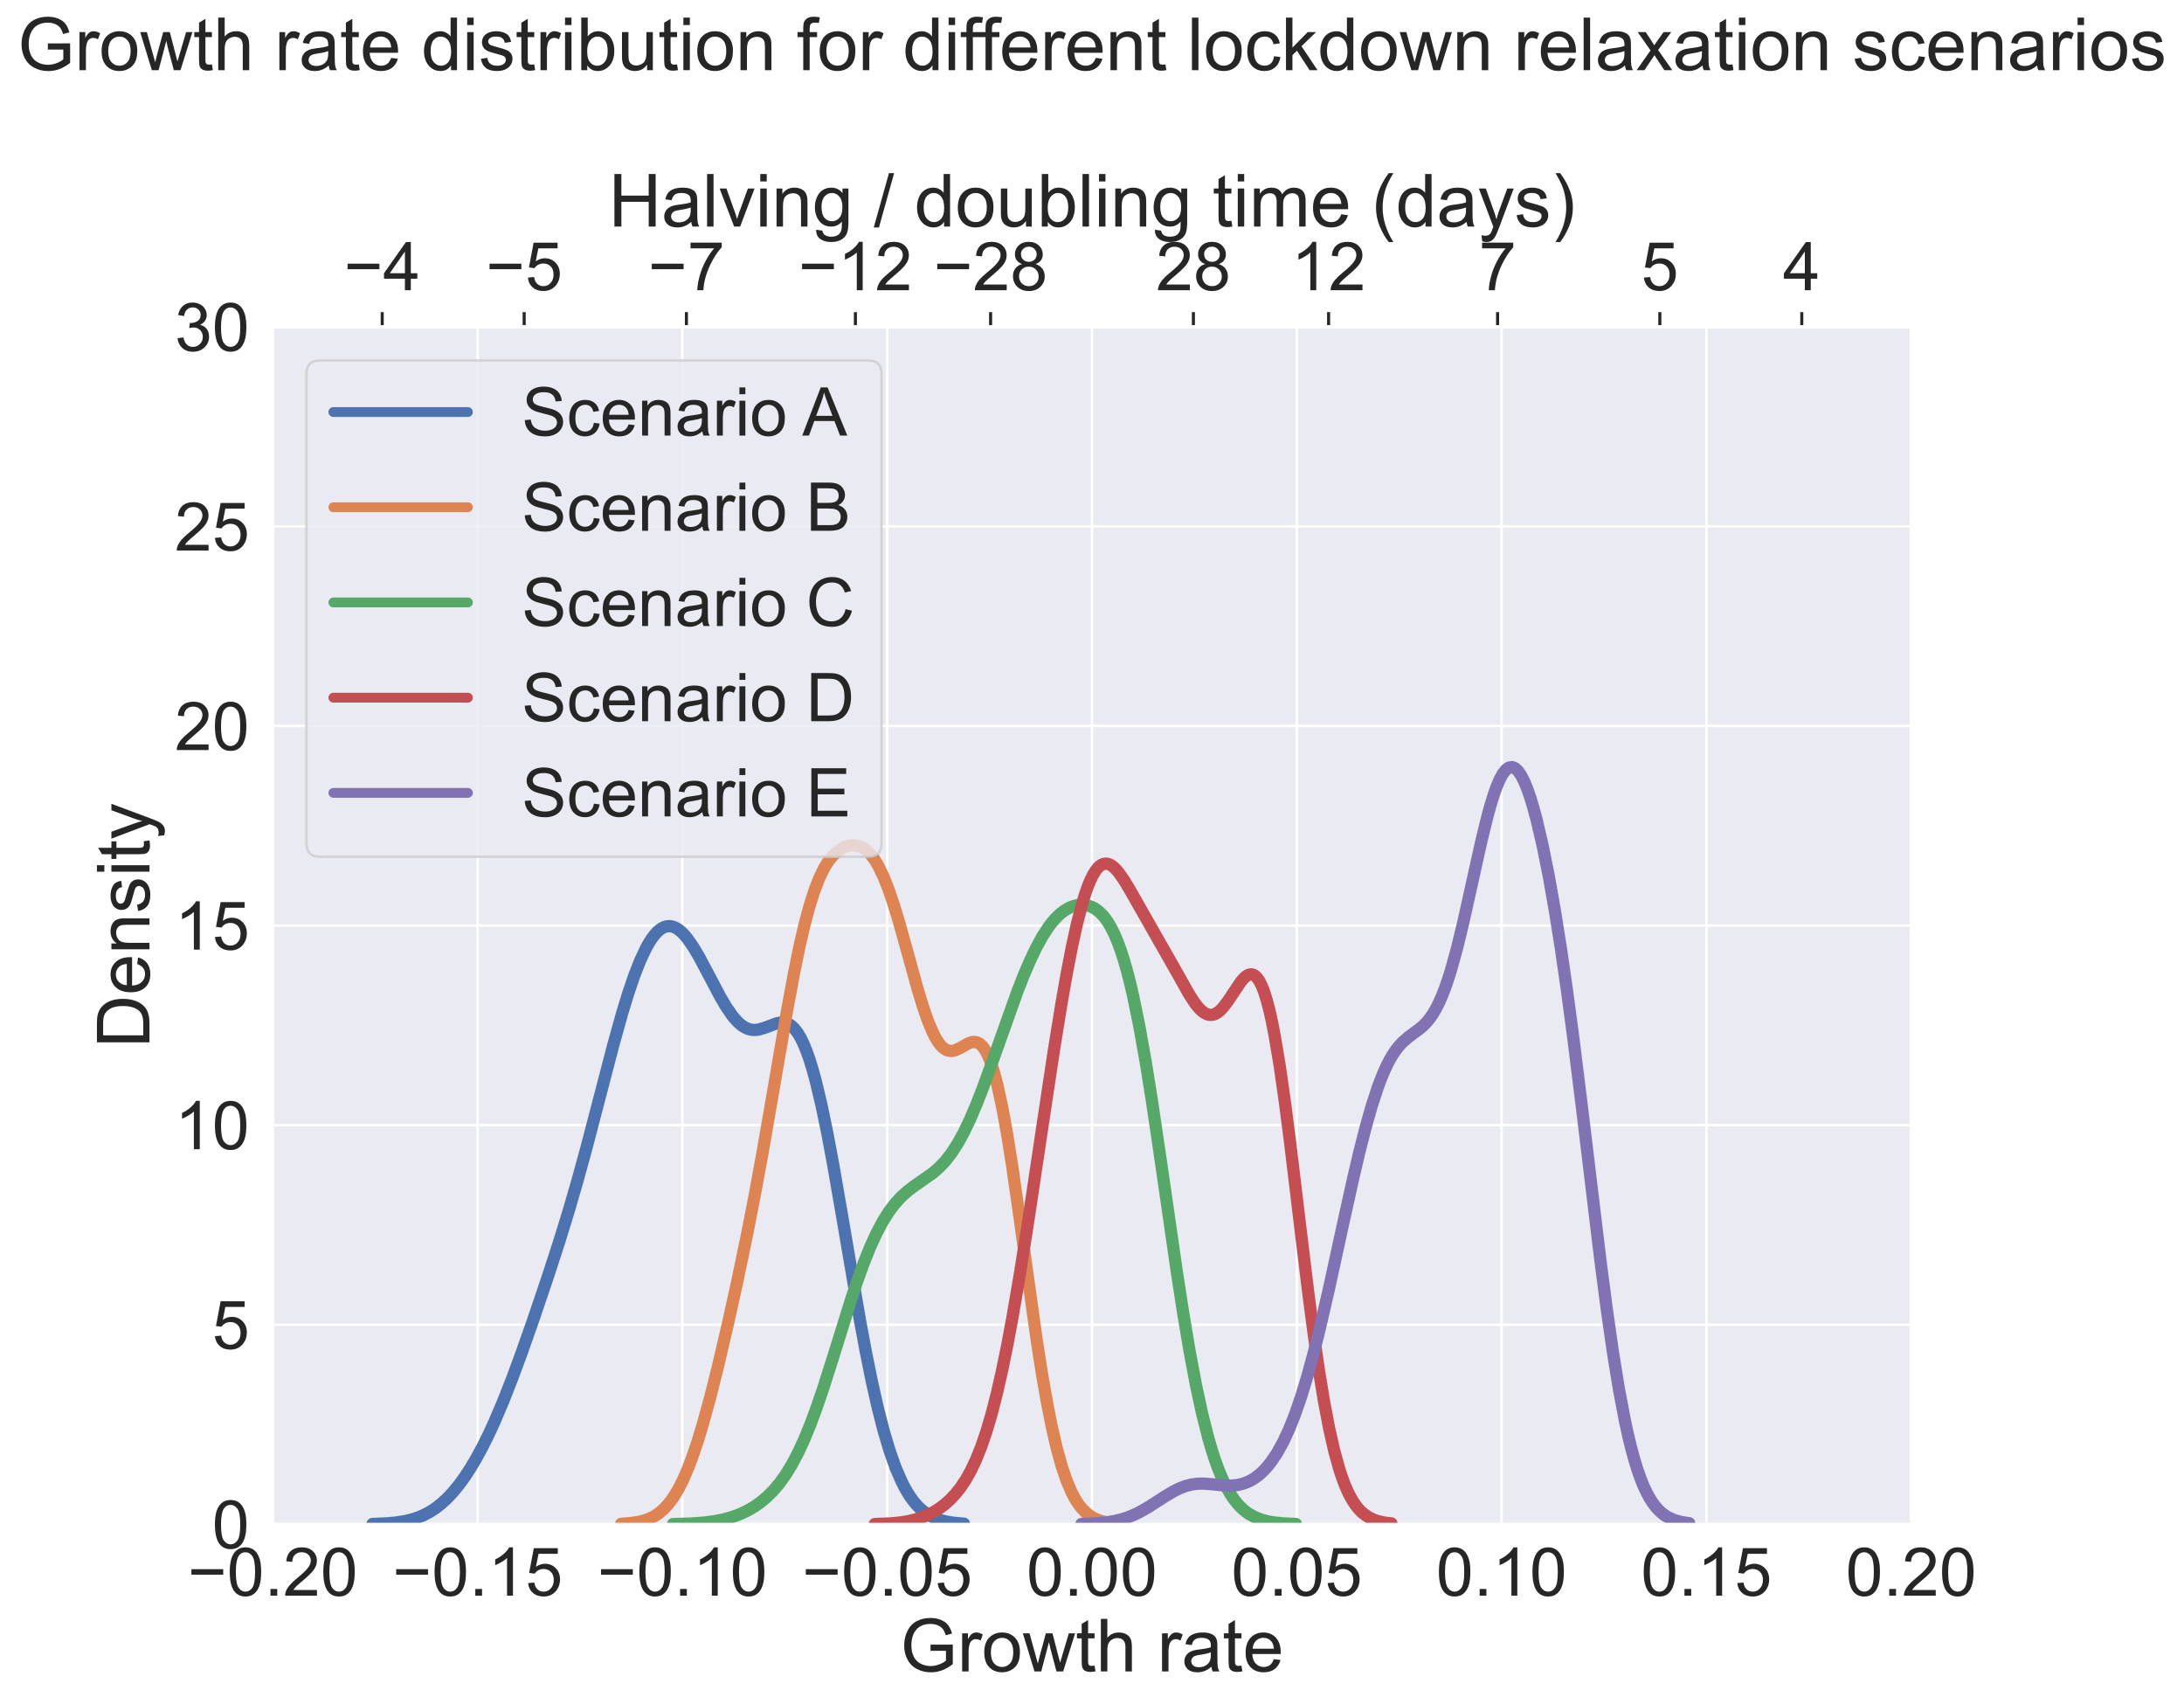<?xml version="1.0" encoding="utf-8" standalone="no"?>
<!DOCTYPE svg PUBLIC "-//W3C//DTD SVG 1.1//EN"
  "http://www.w3.org/Graphics/SVG/1.1/DTD/svg11.dtd">
<!-- Created with matplotlib (https://matplotlib.org/) -->
<svg height="696.063pt" version="1.1" viewBox="0 0 892.575 696.063" width="892.575pt" xmlns="http://www.w3.org/2000/svg" xmlns:xlink="http://www.w3.org/1999/xlink">
 <defs>
  <style type="text/css">*{stroke-linecap:butt;stroke-linejoin:round;}</style>
 </defs>
 <g id="figure_1">
  <g id="patch_1">
   <path d="M 0 696.063 
L 892.575 696.063 
L 892.575 0 
L 0 0 
z
" style="fill:#ffffff;"/>
  </g>
  <g id="axes_1">
   <g id="patch_2">
    <path d="M 111.487 622.777 
L 781.087 622.777 
L 781.087 133.537 
L 111.487 133.537 
z
" style="fill:#eaeaf2;"/>
   </g>
   <g id="axes_2">
    <g id="patch_3">
     <path d="M 111.487 133.537 
L 781.087 133.537 
L 781.087 133.537 
L 111.487 133.537 
z
" style="fill:#eaeaf2;"/>
    </g>
    <g id="matplotlib.axis_1">
     <g id="xtick_1">
      <g id="line2d_1">
       <path clip-path="url(#p0b8f364849)" d="M 404.847 133.537 
L 404.847 133.537 
" style="fill:none;stroke:#ffffff;stroke-linecap:round;"/>
      </g>
      <g id="line2d_2">
       <defs>
        <path d="M 0 0 
L 0 -6 
" id="m298171d435" style="stroke:#262626;stroke-width:1.25;"/>
       </defs>
       <g>
        <use style="fill:#262626;stroke:#262626;stroke-width:1.25;" x="404.847" xlink:href="#m298171d435" y="133.537"/>
       </g>
      </g>
      <g id="text_1">
       <!-- −28 -->
       <g style="fill:#262626;" transform="translate(381.524 118.571)scale(0.275 -0.275)">
        <defs>
         <path d="M 52.828 31.203 
L 5.562 31.203 
L 5.562 39.406 
L 52.828 39.406 
z
" id="ArialMT-8722"/>
         <path d="M 50.344 8.453 
L 50.344 0 
L 3.031 0 
Q 2.938 3.172 4.047 6.109 
Q 5.859 10.938 9.828 15.625 
Q 13.812 20.312 21.344 26.469 
Q 33.016 36.031 37.109 41.625 
Q 41.219 47.219 41.219 52.203 
Q 41.219 57.422 37.469 61 
Q 33.734 64.594 27.734 64.594 
Q 21.391 64.594 17.578 60.781 
Q 13.766 56.984 13.719 50.25 
L 4.688 51.172 
Q 5.609 61.281 11.656 66.578 
Q 17.719 71.875 27.938 71.875 
Q 38.234 71.875 44.234 66.156 
Q 50.25 60.453 50.25 52 
Q 50.25 47.703 48.484 43.547 
Q 46.734 39.406 42.656 34.812 
Q 38.578 30.219 29.109 22.219 
Q 21.188 15.578 18.938 13.203 
Q 16.703 10.844 15.234 8.453 
z
" id="ArialMT-50"/>
         <path d="M 17.672 38.812 
Q 12.203 40.828 9.562 44.531 
Q 6.938 48.25 6.938 53.422 
Q 6.938 61.234 12.547 66.547 
Q 18.172 71.875 27.484 71.875 
Q 36.859 71.875 42.578 66.422 
Q 48.297 60.984 48.297 53.172 
Q 48.297 48.188 45.672 44.5 
Q 43.062 40.828 37.75 38.812 
Q 44.344 36.672 47.781 31.875 
Q 51.219 27.094 51.219 20.453 
Q 51.219 11.281 44.719 5.031 
Q 38.234 -1.219 27.641 -1.219 
Q 17.047 -1.219 10.547 5.047 
Q 4.047 11.328 4.047 20.703 
Q 4.047 27.688 7.594 32.391 
Q 11.141 37.109 17.672 38.812 
z
M 15.922 53.719 
Q 15.922 48.641 19.188 45.406 
Q 22.469 42.188 27.688 42.188 
Q 32.766 42.188 36.016 45.375 
Q 39.266 48.578 39.266 53.219 
Q 39.266 58.062 35.906 61.359 
Q 32.562 64.656 27.594 64.656 
Q 22.562 64.656 19.234 61.422 
Q 15.922 58.203 15.922 53.719 
z
M 13.094 20.656 
Q 13.094 16.891 14.875 13.375 
Q 16.656 9.859 20.172 7.922 
Q 23.688 6 27.734 6 
Q 34.031 6 38.125 10.047 
Q 42.234 14.109 42.234 20.359 
Q 42.234 26.703 38.016 30.859 
Q 33.797 35.016 27.438 35.016 
Q 21.234 35.016 17.156 30.906 
Q 13.094 26.812 13.094 20.656 
z
" id="ArialMT-56"/>
        </defs>
        <use xlink:href="#ArialMT-8722"/>
        <use x="58.398" xlink:href="#ArialMT-50"/>
        <use x="114.014" xlink:href="#ArialMT-56"/>
       </g>
      </g>
     </g>
     <g id="xtick_2">
      <g id="line2d_3">
       <path clip-path="url(#p0b8f364849)" d="M 349.593 133.537 
L 349.593 133.537 
" style="fill:none;stroke:#ffffff;stroke-linecap:round;"/>
      </g>
      <g id="line2d_4">
       <g>
        <use style="fill:#262626;stroke:#262626;stroke-width:1.25;" x="349.593" xlink:href="#m298171d435" y="133.537"/>
       </g>
      </g>
      <g id="text_2">
       <!-- −12 -->
       <g style="fill:#262626;" transform="translate(326.27 118.571)scale(0.275 -0.275)">
        <defs>
         <path d="M 37.25 0 
L 28.469 0 
L 28.469 56 
Q 25.297 52.984 20.141 49.953 
Q 14.984 46.922 10.891 45.406 
L 10.891 53.906 
Q 18.266 57.375 23.781 62.297 
Q 29.297 67.234 31.594 71.875 
L 37.25 71.875 
z
" id="ArialMT-49"/>
        </defs>
        <use xlink:href="#ArialMT-8722"/>
        <use x="58.398" xlink:href="#ArialMT-49"/>
        <use x="114.014" xlink:href="#ArialMT-50"/>
       </g>
      </g>
     </g>
     <g id="xtick_3">
      <g id="line2d_5">
       <path clip-path="url(#p0b8f364849)" d="M 280.526 133.537 
L 280.526 133.537 
" style="fill:none;stroke:#ffffff;stroke-linecap:round;"/>
      </g>
      <g id="line2d_6">
       <g>
        <use style="fill:#262626;stroke:#262626;stroke-width:1.25;" x="280.526" xlink:href="#m298171d435" y="133.537"/>
       </g>
      </g>
      <g id="text_3">
       <!-- −7 -->
       <g style="fill:#262626;" transform="translate(264.849 118.571)scale(0.275 -0.275)">
        <defs>
         <path d="M 4.734 62.203 
L 4.734 70.656 
L 51.078 70.656 
L 51.078 63.812 
Q 44.234 56.547 37.516 44.484 
Q 30.812 32.422 27.156 19.672 
Q 24.516 10.688 23.781 0 
L 14.75 0 
Q 14.891 8.453 18.062 20.406 
Q 21.234 32.375 27.172 43.484 
Q 33.109 54.594 39.797 62.203 
z
" id="ArialMT-55"/>
        </defs>
        <use xlink:href="#ArialMT-8722"/>
        <use x="58.398" xlink:href="#ArialMT-55"/>
       </g>
      </g>
     </g>
     <g id="xtick_4">
      <g id="line2d_7">
       <path clip-path="url(#p0b8f364849)" d="M 214.222 133.537 
L 214.222 133.537 
" style="fill:none;stroke:#ffffff;stroke-linecap:round;"/>
      </g>
      <g id="line2d_8">
       <g>
        <use style="fill:#262626;stroke:#262626;stroke-width:1.25;" x="214.222" xlink:href="#m298171d435" y="133.537"/>
       </g>
      </g>
      <g id="text_4">
       <!-- −5 -->
       <g style="fill:#262626;" transform="translate(198.545 118.571)scale(0.275 -0.275)">
        <defs>
         <path d="M 4.156 18.75 
L 13.375 19.531 
Q 14.406 12.797 18.141 9.391 
Q 21.875 6 27.156 6 
Q 33.5 6 37.891 10.781 
Q 42.281 15.578 42.281 23.484 
Q 42.281 31 38.062 35.344 
Q 33.844 39.703 27 39.703 
Q 22.75 39.703 19.328 37.766 
Q 15.922 35.844 13.969 32.766 
L 5.719 33.844 
L 12.641 70.609 
L 48.25 70.609 
L 48.25 62.203 
L 19.672 62.203 
L 15.828 42.969 
Q 22.266 47.469 29.344 47.469 
Q 38.719 47.469 45.156 40.969 
Q 51.609 34.469 51.609 24.266 
Q 51.609 14.547 45.953 7.469 
Q 39.062 -1.219 27.156 -1.219 
Q 17.391 -1.219 11.203 4.25 
Q 5.031 9.719 4.156 18.75 
z
" id="ArialMT-53"/>
        </defs>
        <use xlink:href="#ArialMT-8722"/>
        <use x="58.398" xlink:href="#ArialMT-53"/>
       </g>
      </g>
     </g>
     <g id="xtick_5">
      <g id="line2d_9">
       <path clip-path="url(#p0b8f364849)" d="M 156.205 133.537 
L 156.205 133.537 
" style="fill:none;stroke:#ffffff;stroke-linecap:round;"/>
      </g>
      <g id="line2d_10">
       <g>
        <use style="fill:#262626;stroke:#262626;stroke-width:1.25;" x="156.205" xlink:href="#m298171d435" y="133.537"/>
       </g>
      </g>
      <g id="text_5">
       <!-- −4 -->
       <g style="fill:#262626;" transform="translate(140.528 118.571)scale(0.275 -0.275)">
        <defs>
         <path d="M 32.328 0 
L 32.328 17.141 
L 1.266 17.141 
L 1.266 25.203 
L 33.938 71.578 
L 41.109 71.578 
L 41.109 25.203 
L 50.781 25.203 
L 50.781 17.141 
L 41.109 17.141 
L 41.109 0 
z
M 32.328 25.203 
L 32.328 57.469 
L 9.906 25.203 
z
" id="ArialMT-52"/>
        </defs>
        <use xlink:href="#ArialMT-8722"/>
        <use x="58.398" xlink:href="#ArialMT-52"/>
       </g>
      </g>
     </g>
     <g id="xtick_6">
      <g id="line2d_11">
       <path clip-path="url(#p0b8f364849)" d="M 736.37 133.537 
L 736.37 133.537 
" style="fill:none;stroke:#ffffff;stroke-linecap:round;"/>
      </g>
      <g id="line2d_12">
       <g>
        <use style="fill:#262626;stroke:#262626;stroke-width:1.25;" x="736.37" xlink:href="#m298171d435" y="133.537"/>
       </g>
      </g>
      <g id="text_6">
       <!-- 4 -->
       <g style="fill:#262626;" transform="translate(728.723 118.571)scale(0.275 -0.275)">
        <use xlink:href="#ArialMT-52"/>
       </g>
      </g>
     </g>
     <g id="xtick_7">
      <g id="line2d_13">
       <path clip-path="url(#p0b8f364849)" d="M 678.353 133.537 
L 678.353 133.537 
" style="fill:none;stroke:#ffffff;stroke-linecap:round;"/>
      </g>
      <g id="line2d_14">
       <g>
        <use style="fill:#262626;stroke:#262626;stroke-width:1.25;" x="678.353" xlink:href="#m298171d435" y="133.537"/>
       </g>
      </g>
      <g id="text_7">
       <!-- 5 -->
       <g style="fill:#262626;" transform="translate(670.707 118.571)scale(0.275 -0.275)">
        <use xlink:href="#ArialMT-53"/>
       </g>
      </g>
     </g>
     <g id="xtick_8">
      <g id="line2d_15">
       <path clip-path="url(#p0b8f364849)" d="M 612.049 133.537 
L 612.049 133.537 
" style="fill:none;stroke:#ffffff;stroke-linecap:round;"/>
      </g>
      <g id="line2d_16">
       <g>
        <use style="fill:#262626;stroke:#262626;stroke-width:1.25;" x="612.049" xlink:href="#m298171d435" y="133.537"/>
       </g>
      </g>
      <g id="text_8">
       <!-- 7 -->
       <g style="fill:#262626;" transform="translate(604.402 118.571)scale(0.275 -0.275)">
        <use xlink:href="#ArialMT-55"/>
       </g>
      </g>
     </g>
     <g id="xtick_9">
      <g id="line2d_17">
       <path clip-path="url(#p0b8f364849)" d="M 542.982 133.537 
L 542.982 133.537 
" style="fill:none;stroke:#ffffff;stroke-linecap:round;"/>
      </g>
      <g id="line2d_18">
       <g>
        <use style="fill:#262626;stroke:#262626;stroke-width:1.25;" x="542.982" xlink:href="#m298171d435" y="133.537"/>
       </g>
      </g>
      <g id="text_9">
       <!-- 12 -->
       <g style="fill:#262626;" transform="translate(527.689 118.571)scale(0.275 -0.275)">
        <use xlink:href="#ArialMT-49"/>
        <use x="55.615" xlink:href="#ArialMT-50"/>
       </g>
      </g>
     </g>
     <g id="xtick_10">
      <g id="line2d_19">
       <path clip-path="url(#p0b8f364849)" d="M 487.728 133.537 
L 487.728 133.537 
" style="fill:none;stroke:#ffffff;stroke-linecap:round;"/>
      </g>
      <g id="line2d_20">
       <g>
        <use style="fill:#262626;stroke:#262626;stroke-width:1.25;" x="487.728" xlink:href="#m298171d435" y="133.537"/>
       </g>
      </g>
      <g id="text_10">
       <!-- 28 -->
       <g style="fill:#262626;" transform="translate(472.435 118.571)scale(0.275 -0.275)">
        <use xlink:href="#ArialMT-50"/>
        <use x="55.615" xlink:href="#ArialMT-56"/>
       </g>
      </g>
     </g>
    </g>
    <g id="matplotlib.axis_2"/>
    <g id="patch_4">
     <path d="M 111.487 133.537 
L 781.087 133.537 
" style="fill:none;stroke:#ffffff;stroke-linecap:square;stroke-linejoin:miter;stroke-width:1.25;"/>
    </g>
   </g>
   <g id="matplotlib.axis_3">
    <g id="xtick_11">
     <g id="line2d_21">
      <path clip-path="url(#p9be24c2cd4)" d="M 111.487 622.777 
L 111.487 133.537 
" style="fill:none;stroke:#ffffff;stroke-linecap:round;"/>
     </g>
     <g id="text_11">
      <!-- −0.20 -->
      <g style="fill:#262626;" transform="translate(76.698 651.961)scale(0.275 -0.275)">
       <defs>
        <path d="M 4.156 35.297 
Q 4.156 48 6.766 55.734 
Q 9.375 63.484 14.516 67.672 
Q 19.672 71.875 27.484 71.875 
Q 33.25 71.875 37.594 69.547 
Q 41.938 67.234 44.766 62.859 
Q 47.609 58.5 49.219 52.219 
Q 50.828 45.953 50.828 35.297 
Q 50.828 22.703 48.234 14.969 
Q 45.656 7.234 40.5 3 
Q 35.359 -1.219 27.484 -1.219 
Q 17.141 -1.219 11.234 6.203 
Q 4.156 15.141 4.156 35.297 
z
M 13.188 35.297 
Q 13.188 17.672 17.312 11.828 
Q 21.438 6 27.484 6 
Q 33.547 6 37.672 11.859 
Q 41.797 17.719 41.797 35.297 
Q 41.797 52.984 37.672 58.781 
Q 33.547 64.594 27.391 64.594 
Q 21.344 64.594 17.719 59.469 
Q 13.188 52.938 13.188 35.297 
z
" id="ArialMT-48"/>
        <path d="M 9.078 0 
L 9.078 10.016 
L 19.094 10.016 
L 19.094 0 
z
" id="ArialMT-46"/>
       </defs>
       <use xlink:href="#ArialMT-8722"/>
       <use x="58.398" xlink:href="#ArialMT-48"/>
       <use x="114.014" xlink:href="#ArialMT-46"/>
       <use x="141.797" xlink:href="#ArialMT-50"/>
       <use x="197.412" xlink:href="#ArialMT-48"/>
      </g>
     </g>
    </g>
    <g id="xtick_12">
     <g id="line2d_22">
      <path clip-path="url(#p9be24c2cd4)" d="M 195.188 622.777 
L 195.188 133.537 
" style="fill:none;stroke:#ffffff;stroke-linecap:round;"/>
     </g>
     <g id="text_12">
      <!-- −0.15 -->
      <g style="fill:#262626;" transform="translate(160.398 651.961)scale(0.275 -0.275)">
       <use xlink:href="#ArialMT-8722"/>
       <use x="58.398" xlink:href="#ArialMT-48"/>
       <use x="114.014" xlink:href="#ArialMT-46"/>
       <use x="141.797" xlink:href="#ArialMT-49"/>
       <use x="197.412" xlink:href="#ArialMT-53"/>
      </g>
     </g>
    </g>
    <g id="xtick_13">
     <g id="line2d_23">
      <path clip-path="url(#p9be24c2cd4)" d="M 278.887 622.777 
L 278.887 133.537 
" style="fill:none;stroke:#ffffff;stroke-linecap:round;"/>
     </g>
     <g id="text_13">
      <!-- −0.10 -->
      <g style="fill:#262626;" transform="translate(244.098 651.961)scale(0.275 -0.275)">
       <use xlink:href="#ArialMT-8722"/>
       <use x="58.398" xlink:href="#ArialMT-48"/>
       <use x="114.014" xlink:href="#ArialMT-46"/>
       <use x="141.797" xlink:href="#ArialMT-49"/>
       <use x="197.412" xlink:href="#ArialMT-48"/>
      </g>
     </g>
    </g>
    <g id="xtick_14">
     <g id="line2d_24">
      <path clip-path="url(#p9be24c2cd4)" d="M 362.587 622.777 
L 362.587 133.537 
" style="fill:none;stroke:#ffffff;stroke-linecap:round;"/>
     </g>
     <g id="text_14">
      <!-- −0.05 -->
      <g style="fill:#262626;" transform="translate(327.798 651.961)scale(0.275 -0.275)">
       <use xlink:href="#ArialMT-8722"/>
       <use x="58.398" xlink:href="#ArialMT-48"/>
       <use x="114.014" xlink:href="#ArialMT-46"/>
       <use x="141.797" xlink:href="#ArialMT-48"/>
       <use x="197.412" xlink:href="#ArialMT-53"/>
      </g>
     </g>
    </g>
    <g id="xtick_15">
     <g id="line2d_25">
      <path clip-path="url(#p9be24c2cd4)" d="M 446.288 622.777 
L 446.288 133.537 
" style="fill:none;stroke:#ffffff;stroke-linecap:round;"/>
     </g>
     <g id="text_15">
      <!-- 0.00 -->
      <g style="fill:#262626;" transform="translate(419.529 651.961)scale(0.275 -0.275)">
       <use xlink:href="#ArialMT-48"/>
       <use x="55.615" xlink:href="#ArialMT-46"/>
       <use x="83.398" xlink:href="#ArialMT-48"/>
       <use x="139.014" xlink:href="#ArialMT-48"/>
      </g>
     </g>
    </g>
    <g id="xtick_16">
     <g id="line2d_26">
      <path clip-path="url(#p9be24c2cd4)" d="M 529.987 622.777 
L 529.987 133.537 
" style="fill:none;stroke:#ffffff;stroke-linecap:round;"/>
     </g>
     <g id="text_16">
      <!-- 0.05 -->
      <g style="fill:#262626;" transform="translate(503.229 651.961)scale(0.275 -0.275)">
       <use xlink:href="#ArialMT-48"/>
       <use x="55.615" xlink:href="#ArialMT-46"/>
       <use x="83.398" xlink:href="#ArialMT-48"/>
       <use x="139.014" xlink:href="#ArialMT-53"/>
      </g>
     </g>
    </g>
    <g id="xtick_17">
     <g id="line2d_27">
      <path clip-path="url(#p9be24c2cd4)" d="M 613.688 622.777 
L 613.688 133.537 
" style="fill:none;stroke:#ffffff;stroke-linecap:round;"/>
     </g>
     <g id="text_17">
      <!-- 0.10 -->
      <g style="fill:#262626;" transform="translate(586.929 651.961)scale(0.275 -0.275)">
       <use xlink:href="#ArialMT-48"/>
       <use x="55.615" xlink:href="#ArialMT-46"/>
       <use x="83.398" xlink:href="#ArialMT-49"/>
       <use x="139.014" xlink:href="#ArialMT-48"/>
      </g>
     </g>
    </g>
    <g id="xtick_18">
     <g id="line2d_28">
      <path clip-path="url(#p9be24c2cd4)" d="M 697.388 622.777 
L 697.388 133.537 
" style="fill:none;stroke:#ffffff;stroke-linecap:round;"/>
     </g>
     <g id="text_18">
      <!-- 0.15 -->
      <g style="fill:#262626;" transform="translate(670.629 651.961)scale(0.275 -0.275)">
       <use xlink:href="#ArialMT-48"/>
       <use x="55.615" xlink:href="#ArialMT-46"/>
       <use x="83.398" xlink:href="#ArialMT-49"/>
       <use x="139.014" xlink:href="#ArialMT-53"/>
      </g>
     </g>
    </g>
    <g id="xtick_19">
     <g id="line2d_29">
      <path clip-path="url(#p9be24c2cd4)" d="M 781.087 622.777 
L 781.087 133.537 
" style="fill:none;stroke:#ffffff;stroke-linecap:round;"/>
     </g>
     <g id="text_19">
      <!-- 0.20 -->
      <g style="fill:#262626;" transform="translate(754.329 651.961)scale(0.275 -0.275)">
       <use xlink:href="#ArialMT-48"/>
       <use x="55.615" xlink:href="#ArialMT-46"/>
       <use x="83.398" xlink:href="#ArialMT-50"/>
       <use x="139.014" xlink:href="#ArialMT-48"/>
      </g>
     </g>
    </g>
    <g id="text_20">
     <!-- Growth rate -->
     <g style="fill:#262626;" transform="translate(367.931 682.9)scale(0.3 -0.3)">
      <defs>
       <path d="M 41.219 28.078 
L 41.219 36.469 
L 71.531 36.531 
L 71.531 9.969 
Q 64.547 4.391 57.125 1.578 
Q 49.703 -1.219 41.891 -1.219 
Q 31.344 -1.219 22.719 3.297 
Q 14.109 7.812 9.719 16.359 
Q 5.328 24.906 5.328 35.453 
Q 5.328 45.906 9.688 54.953 
Q 14.062 64.016 22.266 68.406 
Q 30.469 72.797 41.156 72.797 
Q 48.922 72.797 55.188 70.281 
Q 61.469 67.781 65.031 63.281 
Q 68.609 58.797 70.453 51.562 
L 61.922 49.219 
Q 60.297 54.688 57.906 57.812 
Q 55.516 60.938 51.062 62.812 
Q 46.625 64.703 41.219 64.703 
Q 34.719 64.703 29.984 62.719 
Q 25.25 60.75 22.344 57.516 
Q 19.438 54.297 17.828 50.438 
Q 15.094 43.797 15.094 36.031 
Q 15.094 26.469 18.391 20.016 
Q 21.688 13.578 27.984 10.453 
Q 34.281 7.328 41.359 7.328 
Q 47.516 7.328 53.375 9.688 
Q 59.234 12.062 62.25 14.75 
L 62.25 28.078 
z
" id="ArialMT-71"/>
       <path d="M 6.5 0 
L 6.5 51.859 
L 14.406 51.859 
L 14.406 44 
Q 17.438 49.516 20 51.266 
Q 22.562 53.031 25.641 53.031 
Q 30.078 53.031 34.672 50.203 
L 31.641 42.047 
Q 28.422 43.953 25.203 43.953 
Q 22.312 43.953 20.016 42.219 
Q 17.719 40.484 16.75 37.406 
Q 15.281 32.719 15.281 27.156 
L 15.281 0 
z
" id="ArialMT-114"/>
       <path d="M 3.328 25.922 
Q 3.328 40.328 11.328 47.266 
Q 18.016 53.031 27.641 53.031 
Q 38.328 53.031 45.109 46.016 
Q 51.906 39.016 51.906 26.656 
Q 51.906 16.656 48.906 10.906 
Q 45.906 5.172 40.156 2 
Q 34.422 -1.172 27.641 -1.172 
Q 16.75 -1.172 10.031 5.812 
Q 3.328 12.797 3.328 25.922 
z
M 12.359 25.922 
Q 12.359 15.969 16.703 11.016 
Q 21.047 6.062 27.641 6.062 
Q 34.188 6.062 38.531 11.031 
Q 42.875 16.016 42.875 26.219 
Q 42.875 35.844 38.5 40.797 
Q 34.125 45.75 27.641 45.75 
Q 21.047 45.75 16.703 40.812 
Q 12.359 35.891 12.359 25.922 
z
" id="ArialMT-111"/>
       <path d="M 16.156 0 
L 0.297 51.859 
L 9.375 51.859 
L 17.625 21.922 
L 20.703 10.797 
Q 20.906 11.625 23.391 21.484 
L 31.641 51.859 
L 40.672 51.859 
L 48.438 21.781 
L 51.031 11.859 
L 54 21.875 
L 62.891 51.859 
L 71.438 51.859 
L 55.219 0 
L 46.094 0 
L 37.844 31.062 
L 35.844 39.891 
L 25.344 0 
z
" id="ArialMT-119"/>
       <path d="M 25.781 7.859 
L 27.047 0.094 
Q 23.344 -0.688 20.406 -0.688 
Q 15.625 -0.688 12.984 0.828 
Q 10.359 2.344 9.281 4.812 
Q 8.203 7.281 8.203 15.188 
L 8.203 45.016 
L 1.766 45.016 
L 1.766 51.859 
L 8.203 51.859 
L 8.203 64.703 
L 16.938 69.969 
L 16.938 51.859 
L 25.781 51.859 
L 25.781 45.016 
L 16.938 45.016 
L 16.938 14.703 
Q 16.938 10.938 17.406 9.859 
Q 17.875 8.797 18.922 8.156 
Q 19.969 7.516 21.922 7.516 
Q 23.391 7.516 25.781 7.859 
z
" id="ArialMT-116"/>
       <path d="M 6.594 0 
L 6.594 71.578 
L 15.375 71.578 
L 15.375 45.906 
Q 21.531 53.031 30.906 53.031 
Q 36.672 53.031 40.922 50.75 
Q 45.172 48.484 47 44.484 
Q 48.828 40.484 48.828 32.859 
L 48.828 0 
L 40.047 0 
L 40.047 32.859 
Q 40.047 39.453 37.188 42.453 
Q 34.328 45.453 29.109 45.453 
Q 25.203 45.453 21.75 43.422 
Q 18.312 41.406 16.844 37.938 
Q 15.375 34.469 15.375 28.375 
L 15.375 0 
z
" id="ArialMT-104"/>
       <path id="ArialMT-32"/>
       <path d="M 40.438 6.391 
Q 35.547 2.25 31.031 0.531 
Q 26.516 -1.172 21.344 -1.172 
Q 12.797 -1.172 8.203 3 
Q 3.609 7.172 3.609 13.672 
Q 3.609 17.484 5.344 20.625 
Q 7.078 23.781 9.891 25.688 
Q 12.703 27.594 16.219 28.562 
Q 18.797 29.25 24.031 29.891 
Q 34.672 31.156 39.703 32.906 
Q 39.75 34.719 39.75 35.203 
Q 39.75 40.578 37.25 42.781 
Q 33.891 45.75 27.25 45.75 
Q 21.047 45.75 18.094 43.578 
Q 15.141 41.406 13.719 35.891 
L 5.125 37.062 
Q 6.297 42.578 8.984 45.969 
Q 11.672 49.359 16.75 51.188 
Q 21.828 53.031 28.516 53.031 
Q 35.156 53.031 39.297 51.469 
Q 43.453 49.906 45.406 47.531 
Q 47.359 45.172 48.141 41.547 
Q 48.578 39.312 48.578 33.453 
L 48.578 21.734 
Q 48.578 9.469 49.141 6.219 
Q 49.703 2.984 51.375 0 
L 42.188 0 
Q 40.828 2.734 40.438 6.391 
z
M 39.703 26.031 
Q 34.906 24.078 25.344 22.703 
Q 19.922 21.922 17.672 20.938 
Q 15.438 19.969 14.203 18.094 
Q 12.984 16.219 12.984 13.922 
Q 12.984 10.406 15.641 8.062 
Q 18.312 5.719 23.438 5.719 
Q 28.516 5.719 32.469 7.938 
Q 36.422 10.156 38.281 14.016 
Q 39.703 17 39.703 22.797 
z
" id="ArialMT-97"/>
       <path d="M 42.094 16.703 
L 51.172 15.578 
Q 49.031 7.625 43.219 3.219 
Q 37.406 -1.172 28.375 -1.172 
Q 17 -1.172 10.328 5.828 
Q 3.656 12.844 3.656 25.484 
Q 3.656 38.578 10.391 45.797 
Q 17.141 53.031 27.875 53.031 
Q 38.281 53.031 44.875 45.953 
Q 51.469 38.875 51.469 26.031 
Q 51.469 25.25 51.422 23.688 
L 12.75 23.688 
Q 13.234 15.141 17.578 10.594 
Q 21.922 6.062 28.422 6.062 
Q 33.25 6.062 36.672 8.594 
Q 40.094 11.141 42.094 16.703 
z
M 13.234 30.906 
L 42.188 30.906 
Q 41.609 37.453 38.875 40.719 
Q 34.672 45.797 27.984 45.797 
Q 21.922 45.797 17.797 41.75 
Q 13.672 37.703 13.234 30.906 
z
" id="ArialMT-101"/>
      </defs>
      <use xlink:href="#ArialMT-71"/>
      <use x="77.783" xlink:href="#ArialMT-114"/>
      <use x="111.084" xlink:href="#ArialMT-111"/>
      <use x="166.699" xlink:href="#ArialMT-119"/>
      <use x="238.916" xlink:href="#ArialMT-116"/>
      <use x="266.699" xlink:href="#ArialMT-104"/>
      <use x="322.314" xlink:href="#ArialMT-32"/>
      <use x="350.098" xlink:href="#ArialMT-114"/>
      <use x="383.398" xlink:href="#ArialMT-97"/>
      <use x="439.014" xlink:href="#ArialMT-116"/>
      <use x="466.797" xlink:href="#ArialMT-101"/>
     </g>
    </g>
   </g>
   <g id="matplotlib.axis_4">
    <g id="ytick_1">
     <g id="line2d_30">
      <path clip-path="url(#p9be24c2cd4)" d="M 111.487 622.777 
L 781.087 622.777 
" style="fill:none;stroke:#ffffff;stroke-linecap:round;"/>
     </g>
     <g id="text_21">
      <!-- 0 -->
      <g style="fill:#262626;" transform="translate(86.695 632.619)scale(0.275 -0.275)">
       <use xlink:href="#ArialMT-48"/>
      </g>
     </g>
    </g>
    <g id="ytick_2">
     <g id="line2d_31">
      <path clip-path="url(#p9be24c2cd4)" d="M 111.487 541.237 
L 781.087 541.237 
" style="fill:none;stroke:#ffffff;stroke-linecap:round;"/>
     </g>
     <g id="text_22">
      <!-- 5 -->
      <g style="fill:#262626;" transform="translate(86.695 551.079)scale(0.275 -0.275)">
       <use xlink:href="#ArialMT-53"/>
      </g>
     </g>
    </g>
    <g id="ytick_3">
     <g id="line2d_32">
      <path clip-path="url(#p9be24c2cd4)" d="M 111.487 459.697 
L 781.087 459.697 
" style="fill:none;stroke:#ffffff;stroke-linecap:round;"/>
     </g>
     <g id="text_23">
      <!-- 10 -->
      <g style="fill:#262626;" transform="translate(71.402 469.539)scale(0.275 -0.275)">
       <use xlink:href="#ArialMT-49"/>
       <use x="55.615" xlink:href="#ArialMT-48"/>
      </g>
     </g>
    </g>
    <g id="ytick_4">
     <g id="line2d_33">
      <path clip-path="url(#p9be24c2cd4)" d="M 111.487 378.157 
L 781.087 378.157 
" style="fill:none;stroke:#ffffff;stroke-linecap:round;"/>
     </g>
     <g id="text_24">
      <!-- 15 -->
      <g style="fill:#262626;" transform="translate(71.402 387.999)scale(0.275 -0.275)">
       <use xlink:href="#ArialMT-49"/>
       <use x="55.615" xlink:href="#ArialMT-53"/>
      </g>
     </g>
    </g>
    <g id="ytick_5">
     <g id="line2d_34">
      <path clip-path="url(#p9be24c2cd4)" d="M 111.487 296.617 
L 781.087 296.617 
" style="fill:none;stroke:#ffffff;stroke-linecap:round;"/>
     </g>
     <g id="text_25">
      <!-- 20 -->
      <g style="fill:#262626;" transform="translate(71.402 306.459)scale(0.275 -0.275)">
       <use xlink:href="#ArialMT-50"/>
       <use x="55.615" xlink:href="#ArialMT-48"/>
      </g>
     </g>
    </g>
    <g id="ytick_6">
     <g id="line2d_35">
      <path clip-path="url(#p9be24c2cd4)" d="M 111.487 215.077 
L 781.087 215.077 
" style="fill:none;stroke:#ffffff;stroke-linecap:round;"/>
     </g>
     <g id="text_26">
      <!-- 25 -->
      <g style="fill:#262626;" transform="translate(71.402 224.919)scale(0.275 -0.275)">
       <use xlink:href="#ArialMT-50"/>
       <use x="55.615" xlink:href="#ArialMT-53"/>
      </g>
     </g>
    </g>
    <g id="ytick_7">
     <g id="line2d_36">
      <path clip-path="url(#p9be24c2cd4)" d="M 111.487 133.537 
L 781.087 133.537 
" style="fill:none;stroke:#ffffff;stroke-linecap:round;"/>
     </g>
     <g id="text_27">
      <!-- 30 -->
      <g style="fill:#262626;" transform="translate(71.402 143.379)scale(0.275 -0.275)">
       <defs>
        <path d="M 4.203 18.891 
L 12.984 20.062 
Q 14.5 12.594 18.141 9.297 
Q 21.781 6 27 6 
Q 33.203 6 37.469 10.297 
Q 41.75 14.594 41.75 20.953 
Q 41.75 27 37.797 30.922 
Q 33.844 34.859 27.734 34.859 
Q 25.25 34.859 21.531 33.891 
L 22.516 41.609 
Q 23.391 41.5 23.922 41.5 
Q 29.547 41.5 34.031 44.422 
Q 38.531 47.359 38.531 53.469 
Q 38.531 58.297 35.25 61.469 
Q 31.984 64.656 26.812 64.656 
Q 21.688 64.656 18.266 61.422 
Q 14.844 58.203 13.875 51.766 
L 5.078 53.328 
Q 6.688 62.156 12.391 67.016 
Q 18.109 71.875 26.609 71.875 
Q 32.469 71.875 37.391 69.359 
Q 42.328 66.844 44.938 62.5 
Q 47.562 58.156 47.562 53.266 
Q 47.562 48.641 45.062 44.828 
Q 42.578 41.016 37.703 38.766 
Q 44.047 37.312 47.562 32.688 
Q 51.078 28.078 51.078 21.141 
Q 51.078 11.766 44.234 5.25 
Q 37.406 -1.266 26.953 -1.266 
Q 17.531 -1.266 11.297 4.344 
Q 5.078 9.969 4.203 18.891 
z
" id="ArialMT-51"/>
       </defs>
       <use xlink:href="#ArialMT-51"/>
       <use x="55.615" xlink:href="#ArialMT-48"/>
      </g>
     </g>
    </g>
    <g id="text_28">
     <!-- Density -->
     <g style="fill:#262626;" transform="translate(61.088 428.173)rotate(-90)scale(0.3 -0.3)">
      <defs>
       <path d="M 7.719 0 
L 7.719 71.578 
L 32.375 71.578 
Q 40.719 71.578 45.125 70.562 
Q 51.266 69.141 55.609 65.438 
Q 61.281 60.641 64.078 53.188 
Q 66.891 45.75 66.891 36.188 
Q 66.891 28.031 64.984 21.734 
Q 63.094 15.438 60.109 11.297 
Q 57.125 7.172 53.578 4.797 
Q 50.047 2.438 45.047 1.219 
Q 40.047 0 33.547 0 
z
M 17.188 8.453 
L 32.469 8.453 
Q 39.547 8.453 43.578 9.766 
Q 47.609 11.078 50 13.484 
Q 53.375 16.844 55.25 22.531 
Q 57.125 28.219 57.125 36.328 
Q 57.125 47.562 53.438 53.594 
Q 49.75 59.625 44.484 61.672 
Q 40.672 63.141 32.234 63.141 
L 17.188 63.141 
z
" id="ArialMT-68"/>
       <path d="M 6.594 0 
L 6.594 51.859 
L 14.5 51.859 
L 14.5 44.484 
Q 20.219 53.031 31 53.031 
Q 35.688 53.031 39.625 51.344 
Q 43.562 49.656 45.516 46.922 
Q 47.469 44.188 48.25 40.438 
Q 48.734 37.984 48.734 31.891 
L 48.734 0 
L 39.938 0 
L 39.938 31.547 
Q 39.938 36.922 38.906 39.578 
Q 37.891 42.234 35.281 43.812 
Q 32.672 45.406 29.156 45.406 
Q 23.531 45.406 19.453 41.844 
Q 15.375 38.281 15.375 28.328 
L 15.375 0 
z
" id="ArialMT-110"/>
       <path d="M 3.078 15.484 
L 11.766 16.844 
Q 12.5 11.625 15.844 8.844 
Q 19.188 6.062 25.203 6.062 
Q 31.25 6.062 34.172 8.516 
Q 37.109 10.984 37.109 14.312 
Q 37.109 17.281 34.516 19 
Q 32.719 20.172 25.531 21.969 
Q 15.875 24.422 12.141 26.203 
Q 8.406 27.984 6.469 31.125 
Q 4.547 34.281 4.547 38.094 
Q 4.547 41.547 6.125 44.5 
Q 7.719 47.469 10.453 49.422 
Q 12.5 50.922 16.031 51.969 
Q 19.578 53.031 23.641 53.031 
Q 29.734 53.031 34.344 51.266 
Q 38.969 49.516 41.156 46.5 
Q 43.359 43.5 44.188 38.484 
L 35.594 37.312 
Q 35.016 41.312 32.203 43.547 
Q 29.391 45.797 24.266 45.797 
Q 18.219 45.797 15.625 43.797 
Q 13.031 41.797 13.031 39.109 
Q 13.031 37.406 14.109 36.031 
Q 15.188 34.625 17.484 33.688 
Q 18.797 33.203 25.25 31.453 
Q 34.578 28.953 38.25 27.359 
Q 41.938 25.781 44.031 22.75 
Q 46.141 19.734 46.141 15.234 
Q 46.141 10.844 43.578 6.953 
Q 41.016 3.078 36.172 0.953 
Q 31.344 -1.172 25.25 -1.172 
Q 15.141 -1.172 9.844 3.031 
Q 4.547 7.234 3.078 15.484 
z
" id="ArialMT-115"/>
       <path d="M 6.641 61.469 
L 6.641 71.578 
L 15.438 71.578 
L 15.438 61.469 
z
M 6.641 0 
L 6.641 51.859 
L 15.438 51.859 
L 15.438 0 
z
" id="ArialMT-105"/>
       <path d="M 6.203 -19.969 
L 5.219 -11.719 
Q 8.109 -12.5 10.25 -12.5 
Q 13.188 -12.5 14.938 -11.516 
Q 16.703 -10.547 17.828 -8.797 
Q 18.656 -7.469 20.516 -2.25 
Q 20.75 -1.516 21.297 -0.094 
L 1.609 51.859 
L 11.078 51.859 
L 21.875 21.828 
Q 23.969 16.109 25.641 9.812 
Q 27.156 15.875 29.25 21.625 
L 40.328 51.859 
L 49.125 51.859 
L 29.391 -0.875 
Q 26.219 -9.422 24.469 -12.641 
Q 22.125 -17 19.094 -19.016 
Q 16.062 -21.047 11.859 -21.047 
Q 9.328 -21.047 6.203 -19.969 
z
" id="ArialMT-121"/>
      </defs>
      <use xlink:href="#ArialMT-68"/>
      <use x="72.217" xlink:href="#ArialMT-101"/>
      <use x="127.832" xlink:href="#ArialMT-110"/>
      <use x="183.447" xlink:href="#ArialMT-115"/>
      <use x="233.447" xlink:href="#ArialMT-105"/>
      <use x="255.664" xlink:href="#ArialMT-116"/>
      <use x="283.447" xlink:href="#ArialMT-121"/>
     </g>
    </g>
   </g>
   <g id="line2d_37">
    <path clip-path="url(#p9be24c2cd4)" d="M 152.232 622.659 
L 158.305 622.39 
L 161.949 622.045 
L 165.593 621.465 
L 168.022 620.896 
L 170.452 620.139 
L 172.881 619.159 
L 175.31 617.919 
L 177.739 616.384 
L 180.169 614.526 
L 182.598 612.322 
L 185.027 609.753 
L 187.456 606.808 
L 189.886 603.48 
L 192.315 599.765 
L 194.744 595.66 
L 197.174 591.167 
L 199.603 586.288 
L 202.032 581.032 
L 205.676 572.474 
L 209.32 563.196 
L 212.964 553.336 
L 217.822 539.555 
L 223.896 521.637 
L 228.754 506.655 
L 232.398 494.806 
L 236.042 482.256 
L 239.686 468.966 
L 244.544 450.372 
L 250.618 427.053 
L 254.261 413.999 
L 256.691 406.05 
L 259.12 398.888 
L 261.549 392.653 
L 263.979 387.459 
L 265.193 385.281 
L 266.408 383.394 
L 267.622 381.804 
L 268.837 380.515 
L 270.052 379.529 
L 271.266 378.848 
L 272.481 378.467 
L 273.696 378.382 
L 274.91 378.587 
L 276.125 379.072 
L 277.34 379.825 
L 278.554 380.832 
L 279.769 382.077 
L 280.983 383.542 
L 283.413 387.045 
L 285.842 391.158 
L 289.486 398.01 
L 294.344 407.226 
L 296.774 411.353 
L 299.203 414.885 
L 300.418 416.374 
L 301.632 417.659 
L 302.847 418.727 
L 304.062 419.572 
L 305.276 420.194 
L 306.491 420.596 
L 307.705 420.791 
L 308.92 420.794 
L 310.135 420.629 
L 312.564 419.915 
L 317.423 418.096 
L 318.637 417.841 
L 319.852 417.771 
L 321.066 417.936 
L 322.281 418.386 
L 323.496 419.169 
L 324.71 420.324 
L 325.925 421.889 
L 327.14 423.893 
L 328.354 426.359 
L 329.569 429.3 
L 330.784 432.723 
L 331.998 436.628 
L 333.213 441.005 
L 335.642 451.096 
L 338.071 462.777 
L 340.501 475.735 
L 344.145 496.731 
L 351.432 539.319 
L 353.862 552.354 
L 356.291 564.349 
L 358.72 575.136 
L 361.149 584.618 
L 363.579 592.767 
L 366.008 599.615 
L 368.437 605.243 
L 369.652 607.633 
L 370.866 609.763 
L 372.081 611.65 
L 373.296 613.312 
L 374.51 614.767 
L 375.725 616.034 
L 376.94 617.131 
L 379.369 618.881 
L 381.798 620.147 
L 384.227 621.04 
L 386.657 621.656 
L 389.086 622.07 
L 392.73 622.438 
L 393.945 622.514 
L 393.945 622.514 
" style="fill:none;stroke:#4c72b0;stroke-linecap:round;stroke-width:5;"/>
   </g>
   <g id="line2d_38">
    <path clip-path="url(#p9be24c2cd4)" d="M 253.871 622.582 
L 257.916 622.275 
L 260.949 621.813 
L 262.972 621.327 
L 264.994 620.643 
L 267.016 619.699 
L 269.039 618.429 
L 271.061 616.758 
L 273.084 614.612 
L 275.106 611.916 
L 277.128 608.605 
L 279.151 604.631 
L 281.173 599.963 
L 283.195 594.597 
L 285.218 588.554 
L 287.24 581.879 
L 290.274 570.828 
L 293.307 558.765 
L 297.352 541.516 
L 301.397 523.199 
L 305.442 503.723 
L 308.475 488.161 
L 311.509 471.679 
L 315.553 448.461 
L 321.621 413.15 
L 324.654 396.846 
L 326.676 387.011 
L 328.699 378.219 
L 330.721 370.587 
L 332.744 364.159 
L 334.766 358.908 
L 336.788 354.746 
L 337.8 353.032 
L 338.811 351.539 
L 339.822 350.248 
L 340.833 349.139 
L 342.855 347.406 
L 344.878 346.23 
L 345.889 345.828 
L 346.9 345.547 
L 347.911 345.386 
L 348.923 345.348 
L 349.934 345.441 
L 350.945 345.674 
L 351.956 346.057 
L 352.967 346.601 
L 353.979 347.321 
L 354.99 348.228 
L 356.001 349.333 
L 357.012 350.648 
L 358.023 352.181 
L 359.035 353.937 
L 361.057 358.131 
L 363.079 363.215 
L 365.102 369.118 
L 367.124 375.713 
L 370.158 386.49 
L 375.214 404.754 
L 377.236 411.361 
L 379.258 417.17 
L 381.281 421.964 
L 382.292 423.931 
L 383.303 425.594 
L 384.314 426.947 
L 385.325 427.993 
L 386.337 428.739 
L 387.348 429.198 
L 388.359 429.393 
L 389.37 429.352 
L 390.381 429.109 
L 392.404 428.186 
L 395.437 426.468 
L 396.448 426.032 
L 397.46 425.763 
L 398.471 425.719 
L 399.482 425.957 
L 400.493 426.53 
L 401.504 427.486 
L 402.516 428.866 
L 403.527 430.708 
L 404.538 433.038 
L 405.549 435.875 
L 406.56 439.231 
L 407.572 443.106 
L 409.594 452.373 
L 411.616 463.506 
L 413.639 476.209 
L 416.672 497.318 
L 423.751 547.965 
L 425.773 560.872 
L 427.795 572.525 
L 429.818 582.771 
L 431.84 591.551 
L 433.862 598.886 
L 435.885 604.863 
L 437.907 609.617 
L 438.918 611.584 
L 439.93 613.306 
L 440.941 614.805 
L 441.952 616.101 
L 443.974 618.169 
L 445.997 619.663 
L 448.019 620.717 
L 450.041 621.443 
L 452.064 621.932 
L 455.097 622.367 
L 455.097 622.367 
" style="fill:none;stroke:#dd8452;stroke-linecap:round;stroke-width:5;"/>
   </g>
   <g id="line2d_39">
    <path clip-path="url(#p9be24c2cd4)" d="M 275.031 622.698 
L 282.707 622.461 
L 287.824 622.076 
L 291.662 621.581 
L 295.5 620.837 
L 298.059 620.166 
L 300.618 619.328 
L 303.176 618.3 
L 305.735 617.052 
L 308.293 615.551 
L 310.852 613.757 
L 313.411 611.62 
L 315.969 609.078 
L 318.528 606.065 
L 321.087 602.507 
L 323.645 598.333 
L 326.204 593.486 
L 328.763 587.931 
L 331.321 581.667 
L 333.88 574.736 
L 336.439 567.227 
L 340.277 555.179 
L 347.953 530.571 
L 350.511 522.944 
L 353.07 515.89 
L 355.629 509.524 
L 358.187 503.915 
L 360.746 499.087 
L 363.305 495.016 
L 365.863 491.644 
L 368.422 488.878 
L 370.98 486.598 
L 373.539 484.661 
L 381.215 479.287 
L 383.774 477.072 
L 386.332 474.383 
L 388.891 471.097 
L 391.45 467.132 
L 394.008 462.454 
L 396.567 457.075 
L 399.126 451.059 
L 401.684 444.504 
L 405.522 433.951 
L 415.757 405.204 
L 418.316 398.679 
L 420.874 392.678 
L 423.433 387.3 
L 425.992 382.621 
L 428.55 378.685 
L 429.83 377 
L 431.109 375.503 
L 432.388 374.191 
L 433.668 373.058 
L 434.947 372.098 
L 436.226 371.306 
L 437.505 370.675 
L 438.785 370.2 
L 440.064 369.879 
L 441.343 369.711 
L 442.623 369.698 
L 443.902 369.846 
L 445.181 370.167 
L 446.461 370.676 
L 447.74 371.392 
L 449.019 372.34 
L 450.299 373.547 
L 451.578 375.046 
L 452.857 376.87 
L 454.137 379.053 
L 455.416 381.63 
L 456.695 384.634 
L 457.975 388.095 
L 459.254 392.037 
L 460.533 396.481 
L 461.813 401.438 
L 463.092 406.912 
L 465.651 419.384 
L 468.209 433.745 
L 470.768 449.697 
L 474.606 475.66 
L 481.003 519.948 
L 483.561 536.494 
L 486.12 551.737 
L 488.679 565.398 
L 491.237 577.321 
L 493.796 587.46 
L 495.075 591.874 
L 496.355 595.868 
L 497.634 599.46 
L 498.913 602.672 
L 500.193 605.526 
L 501.472 608.047 
L 502.751 610.262 
L 504.031 612.196 
L 505.31 613.875 
L 506.589 615.324 
L 507.868 616.569 
L 509.148 617.631 
L 510.427 618.533 
L 512.986 619.933 
L 515.544 620.909 
L 518.103 621.575 
L 520.662 622.019 
L 524.5 622.413 
L 529.617 622.65 
L 529.617 622.65 
" style="fill:none;stroke:#55a868;stroke-linecap:round;stroke-width:5;"/>
   </g>
   <g id="line2d_40">
    <path clip-path="url(#p9be24c2cd4)" d="M 357.509 622.685 
L 363.875 622.424 
L 368.119 622.013 
L 371.303 621.493 
L 374.486 620.722 
L 377.669 619.633 
L 379.791 618.697 
L 381.913 617.566 
L 384.035 616.215 
L 386.157 614.611 
L 388.279 612.714 
L 390.401 610.468 
L 392.523 607.803 
L 394.645 604.636 
L 396.767 600.866 
L 398.889 596.389 
L 401.011 591.095 
L 403.133 584.887 
L 405.255 577.685 
L 407.377 569.438 
L 409.499 560.129 
L 411.621 549.782 
L 413.743 538.457 
L 416.926 519.856 
L 420.109 499.726 
L 425.414 464.297 
L 430.719 429.103 
L 433.902 409.457 
L 436.024 397.434 
L 438.146 386.526 
L 440.268 376.935 
L 442.39 368.836 
L 443.451 365.387 
L 444.513 362.356 
L 445.574 359.749 
L 446.635 357.569 
L 447.696 355.813 
L 448.757 354.475 
L 449.818 353.543 
L 450.879 353.003 
L 451.94 352.832 
L 453.001 353.006 
L 454.062 353.499 
L 455.123 354.278 
L 456.184 355.311 
L 457.245 356.565 
L 459.367 359.592 
L 461.489 363.094 
L 481.648 398.509 
L 485.892 406.077 
L 488.014 409.38 
L 489.075 410.81 
L 490.136 412.054 
L 491.197 413.084 
L 492.258 413.874 
L 493.319 414.406 
L 494.38 414.664 
L 495.441 414.639 
L 496.502 414.331 
L 497.563 413.745 
L 498.624 412.896 
L 499.685 411.807 
L 501.807 409.046 
L 507.112 401.113 
L 508.173 399.862 
L 509.234 398.889 
L 510.295 398.266 
L 511.356 398.062 
L 512.417 398.34 
L 513.478 399.16 
L 514.539 400.57 
L 515.6 402.612 
L 516.661 405.316 
L 517.723 408.7 
L 518.784 412.77 
L 519.845 417.522 
L 520.906 422.937 
L 523.028 435.623 
L 525.15 450.458 
L 527.272 466.924 
L 531.516 502.265 
L 534.699 528.382 
L 536.821 544.567 
L 538.943 559.299 
L 541.065 572.319 
L 543.187 583.507 
L 545.309 592.858 
L 547.431 600.468 
L 548.492 603.669 
L 549.553 606.499 
L 550.614 608.985 
L 551.675 611.155 
L 552.736 613.038 
L 553.797 614.66 
L 554.858 616.05 
L 555.919 617.232 
L 556.98 618.232 
L 559.102 619.774 
L 561.224 620.837 
L 563.346 621.551 
L 565.468 622.02 
L 568.651 622.425 
L 568.651 622.425 
" style="fill:none;stroke:#c44e52;stroke-linecap:round;stroke-width:5;"/>
   </g>
   <g id="line2d_41">
    <path clip-path="url(#p9be24c2cd4)" d="M 441.974 622.67 
L 448.215 622.395 
L 451.959 622.028 
L 455.704 621.404 
L 458.2 620.799 
L 460.696 620.01 
L 463.193 619.021 
L 465.689 617.829 
L 469.433 615.701 
L 475.674 611.676 
L 479.419 609.416 
L 481.915 608.16 
L 484.411 607.188 
L 486.908 606.536 
L 489.404 606.206 
L 491.9 606.158 
L 495.645 606.446 
L 500.637 606.943 
L 503.133 606.985 
L 505.63 606.754 
L 508.126 606.169 
L 510.622 605.161 
L 511.871 604.48 
L 513.119 603.672 
L 514.367 602.728 
L 515.615 601.642 
L 516.863 600.404 
L 518.111 599.007 
L 519.359 597.441 
L 521.856 593.762 
L 524.352 589.285 
L 526.848 583.932 
L 529.345 577.642 
L 531.841 570.379 
L 534.337 562.146 
L 536.834 552.991 
L 539.33 543.01 
L 543.074 526.809 
L 549.315 498.183 
L 553.06 481.315 
L 555.556 470.711 
L 558.052 460.893 
L 560.549 452.068 
L 563.045 444.399 
L 564.293 441.032 
L 565.541 437.987 
L 566.789 435.261 
L 568.037 432.85 
L 569.286 430.739 
L 570.534 428.909 
L 571.782 427.335 
L 573.03 425.983 
L 575.526 423.786 
L 580.519 420.06 
L 581.767 418.957 
L 583.015 417.676 
L 584.263 416.169 
L 585.512 414.391 
L 586.76 412.301 
L 588.008 409.868 
L 589.256 407.067 
L 590.504 403.881 
L 591.752 400.305 
L 593.001 396.341 
L 595.497 387.317 
L 597.993 377.048 
L 601.738 360.215 
L 605.482 343.375 
L 607.978 333.232 
L 609.227 328.729 
L 610.475 324.704 
L 611.723 321.22 
L 612.971 318.332 
L 614.219 316.081 
L 615.467 314.5 
L 616.715 313.606 
L 617.964 313.407 
L 619.212 313.898 
L 620.46 315.066 
L 621.708 316.888 
L 622.956 319.338 
L 624.204 322.383 
L 625.453 325.99 
L 626.701 330.127 
L 627.949 334.763 
L 630.445 345.433 
L 632.941 357.845 
L 635.438 371.917 
L 637.934 387.605 
L 640.43 404.853 
L 642.927 423.533 
L 646.671 453.66 
L 654.16 515.714 
L 656.656 534.817 
L 659.153 552.239 
L 661.649 567.615 
L 664.145 580.744 
L 665.393 586.449 
L 666.642 591.589 
L 667.89 596.184 
L 669.138 600.257 
L 670.386 603.836 
L 671.634 606.958 
L 672.882 609.657 
L 674.13 611.971 
L 675.379 613.94 
L 676.627 615.602 
L 677.875 616.992 
L 679.123 618.146 
L 680.371 619.097 
L 681.619 619.873 
L 684.116 621.008 
L 686.612 621.73 
L 689.108 622.176 
L 690.356 622.326 
L 690.356 622.326 
" style="fill:none;stroke:#8172b3;stroke-linecap:round;stroke-width:5;"/>
   </g>
   <g id="patch_5">
    <path d="M 111.487 622.777 
L 111.487 133.537 
" style="fill:none;stroke:#ffffff;stroke-linecap:square;stroke-linejoin:miter;stroke-width:1.25;"/>
   </g>
   <g id="patch_6">
    <path d="M 781.087 622.777 
L 781.087 133.537 
" style="fill:none;stroke:#ffffff;stroke-linecap:square;stroke-linejoin:miter;stroke-width:1.25;"/>
   </g>
   <g id="patch_7">
    <path d="M 111.487 622.777 
L 781.087 622.777 
" style="fill:none;stroke:#ffffff;stroke-linecap:square;stroke-linejoin:miter;stroke-width:1.25;"/>
   </g>
   <g id="patch_8">
    <path d="M 111.487 133.537 
L 781.087 133.537 
" style="fill:none;stroke:#ffffff;stroke-linecap:square;stroke-linejoin:miter;stroke-width:1.25;"/>
   </g>
   <g id="text_29">
    <!-- Growth rate distribution for different lockdown relaxation scenarios -->
    <g style="fill:#262626;" transform="translate(7.2 28.673)scale(0.3 -0.3)">
     <defs>
      <path d="M 40.234 0 
L 40.234 6.547 
Q 35.297 -1.172 25.734 -1.172 
Q 19.531 -1.172 14.328 2.25 
Q 9.125 5.672 6.266 11.797 
Q 3.422 17.922 3.422 25.875 
Q 3.422 33.641 6 39.969 
Q 8.594 46.297 13.766 49.656 
Q 18.953 53.031 25.344 53.031 
Q 30.031 53.031 33.688 51.047 
Q 37.359 49.078 39.656 45.906 
L 39.656 71.578 
L 48.391 71.578 
L 48.391 0 
z
M 12.453 25.875 
Q 12.453 15.922 16.641 10.984 
Q 20.844 6.062 26.562 6.062 
Q 32.328 6.062 36.344 10.766 
Q 40.375 15.484 40.375 25.141 
Q 40.375 35.797 36.266 40.766 
Q 32.172 45.75 26.172 45.75 
Q 20.312 45.75 16.375 40.969 
Q 12.453 36.188 12.453 25.875 
z
" id="ArialMT-100"/>
      <path d="M 14.703 0 
L 6.547 0 
L 6.547 71.578 
L 15.328 71.578 
L 15.328 46.047 
Q 20.906 53.031 29.547 53.031 
Q 34.328 53.031 38.594 51.094 
Q 42.875 49.172 45.625 45.672 
Q 48.391 42.188 49.953 37.25 
Q 51.516 32.328 51.516 26.703 
Q 51.516 13.375 44.922 6.094 
Q 38.328 -1.172 29.109 -1.172 
Q 19.922 -1.172 14.703 6.5 
z
M 14.594 26.312 
Q 14.594 17 17.141 12.844 
Q 21.297 6.062 28.375 6.062 
Q 34.125 6.062 38.328 11.062 
Q 42.531 16.062 42.531 25.984 
Q 42.531 36.141 38.5 40.969 
Q 34.469 45.797 28.766 45.797 
Q 23 45.797 18.797 40.797 
Q 14.594 35.797 14.594 26.312 
z
" id="ArialMT-98"/>
      <path d="M 40.578 0 
L 40.578 7.625 
Q 34.516 -1.172 24.125 -1.172 
Q 19.531 -1.172 15.547 0.578 
Q 11.578 2.344 9.641 5 
Q 7.719 7.672 6.938 11.531 
Q 6.391 14.109 6.391 19.734 
L 6.391 51.859 
L 15.188 51.859 
L 15.188 23.094 
Q 15.188 16.219 15.719 13.812 
Q 16.547 10.359 19.234 8.375 
Q 21.922 6.391 25.875 6.391 
Q 29.828 6.391 33.297 8.422 
Q 36.766 10.453 38.203 13.938 
Q 39.656 17.438 39.656 24.078 
L 39.656 51.859 
L 48.438 51.859 
L 48.438 0 
z
" id="ArialMT-117"/>
      <path d="M 8.688 0 
L 8.688 45.016 
L 0.922 45.016 
L 0.922 51.859 
L 8.688 51.859 
L 8.688 57.375 
Q 8.688 62.594 9.625 65.141 
Q 10.891 68.562 14.078 70.672 
Q 17.281 72.797 23.047 72.797 
Q 26.766 72.797 31.25 71.922 
L 29.938 64.266 
Q 27.203 64.75 24.75 64.75 
Q 20.75 64.75 19.094 63.031 
Q 17.438 61.328 17.438 56.641 
L 17.438 51.859 
L 27.547 51.859 
L 27.547 45.016 
L 17.438 45.016 
L 17.438 0 
z
" id="ArialMT-102"/>
      <path d="M 6.391 0 
L 6.391 71.578 
L 15.188 71.578 
L 15.188 0 
z
" id="ArialMT-108"/>
      <path d="M 40.438 19 
L 49.078 17.875 
Q 47.656 8.938 41.812 3.875 
Q 35.984 -1.172 27.484 -1.172 
Q 16.844 -1.172 10.375 5.781 
Q 3.906 12.75 3.906 25.734 
Q 3.906 34.125 6.688 40.422 
Q 9.469 46.734 15.156 49.875 
Q 20.844 53.031 27.547 53.031 
Q 35.984 53.031 41.359 48.75 
Q 46.734 44.484 48.25 36.625 
L 39.703 35.297 
Q 38.484 40.531 35.375 43.156 
Q 32.281 45.797 27.875 45.797 
Q 21.234 45.797 17.078 41.031 
Q 12.938 36.281 12.938 25.984 
Q 12.938 15.531 16.938 10.797 
Q 20.953 6.062 27.391 6.062 
Q 32.562 6.062 36.031 9.234 
Q 39.5 12.406 40.438 19 
z
" id="ArialMT-99"/>
      <path d="M 6.641 0 
L 6.641 71.578 
L 15.438 71.578 
L 15.438 30.766 
L 36.234 51.859 
L 47.609 51.859 
L 27.781 32.625 
L 49.609 0 
L 38.766 0 
L 21.625 26.516 
L 15.438 20.562 
L 15.438 0 
z
" id="ArialMT-107"/>
      <path d="M 0.734 0 
L 19.672 26.953 
L 2.156 51.859 
L 13.141 51.859 
L 21.094 39.703 
Q 23.344 36.234 24.703 33.891 
Q 26.859 37.109 28.656 39.594 
L 37.406 51.859 
L 47.906 51.859 
L 29.984 27.438 
L 49.266 0 
L 38.484 0 
L 27.828 16.109 
L 25 20.453 
L 11.375 0 
z
" id="ArialMT-120"/>
     </defs>
     <use xlink:href="#ArialMT-71"/>
     <use x="77.783" xlink:href="#ArialMT-114"/>
     <use x="111.084" xlink:href="#ArialMT-111"/>
     <use x="166.699" xlink:href="#ArialMT-119"/>
     <use x="238.916" xlink:href="#ArialMT-116"/>
     <use x="266.699" xlink:href="#ArialMT-104"/>
     <use x="322.314" xlink:href="#ArialMT-32"/>
     <use x="350.098" xlink:href="#ArialMT-114"/>
     <use x="383.398" xlink:href="#ArialMT-97"/>
     <use x="439.014" xlink:href="#ArialMT-116"/>
     <use x="466.797" xlink:href="#ArialMT-101"/>
     <use x="522.412" xlink:href="#ArialMT-32"/>
     <use x="550.195" xlink:href="#ArialMT-100"/>
     <use x="605.811" xlink:href="#ArialMT-105"/>
     <use x="628.027" xlink:href="#ArialMT-115"/>
     <use x="678.027" xlink:href="#ArialMT-116"/>
     <use x="705.811" xlink:href="#ArialMT-114"/>
     <use x="739.111" xlink:href="#ArialMT-105"/>
     <use x="761.328" xlink:href="#ArialMT-98"/>
     <use x="816.943" xlink:href="#ArialMT-117"/>
     <use x="872.559" xlink:href="#ArialMT-116"/>
     <use x="900.342" xlink:href="#ArialMT-105"/>
     <use x="922.559" xlink:href="#ArialMT-111"/>
     <use x="978.174" xlink:href="#ArialMT-110"/>
     <use x="1033.789" xlink:href="#ArialMT-32"/>
     <use x="1061.572" xlink:href="#ArialMT-102"/>
     <use x="1089.355" xlink:href="#ArialMT-111"/>
     <use x="1144.971" xlink:href="#ArialMT-114"/>
     <use x="1178.271" xlink:href="#ArialMT-32"/>
     <use x="1206.055" xlink:href="#ArialMT-100"/>
     <use x="1261.67" xlink:href="#ArialMT-105"/>
     <use x="1283.887" xlink:href="#ArialMT-102"/>
     <use x="1309.92" xlink:href="#ArialMT-102"/>
     <use x="1337.703" xlink:href="#ArialMT-101"/>
     <use x="1393.318" xlink:href="#ArialMT-114"/>
     <use x="1426.619" xlink:href="#ArialMT-101"/>
     <use x="1482.234" xlink:href="#ArialMT-110"/>
     <use x="1537.85" xlink:href="#ArialMT-116"/>
     <use x="1565.633" xlink:href="#ArialMT-32"/>
     <use x="1593.416" xlink:href="#ArialMT-108"/>
     <use x="1615.633" xlink:href="#ArialMT-111"/>
     <use x="1671.248" xlink:href="#ArialMT-99"/>
     <use x="1721.248" xlink:href="#ArialMT-107"/>
     <use x="1771.248" xlink:href="#ArialMT-100"/>
     <use x="1826.863" xlink:href="#ArialMT-111"/>
     <use x="1882.479" xlink:href="#ArialMT-119"/>
     <use x="1954.695" xlink:href="#ArialMT-110"/>
     <use x="2010.311" xlink:href="#ArialMT-32"/>
     <use x="2038.094" xlink:href="#ArialMT-114"/>
     <use x="2071.395" xlink:href="#ArialMT-101"/>
     <use x="2127.01" xlink:href="#ArialMT-108"/>
     <use x="2149.227" xlink:href="#ArialMT-97"/>
     <use x="2204.842" xlink:href="#ArialMT-120"/>
     <use x="2254.842" xlink:href="#ArialMT-97"/>
     <use x="2310.457" xlink:href="#ArialMT-116"/>
     <use x="2338.24" xlink:href="#ArialMT-105"/>
     <use x="2360.457" xlink:href="#ArialMT-111"/>
     <use x="2416.072" xlink:href="#ArialMT-110"/>
     <use x="2471.688" xlink:href="#ArialMT-32"/>
     <use x="2499.471" xlink:href="#ArialMT-115"/>
     <use x="2549.471" xlink:href="#ArialMT-99"/>
     <use x="2599.471" xlink:href="#ArialMT-101"/>
     <use x="2655.086" xlink:href="#ArialMT-110"/>
     <use x="2710.701" xlink:href="#ArialMT-97"/>
     <use x="2766.316" xlink:href="#ArialMT-114"/>
     <use x="2799.617" xlink:href="#ArialMT-105"/>
     <use x="2821.834" xlink:href="#ArialMT-111"/>
     <use x="2877.449" xlink:href="#ArialMT-115"/>
    </g>
    <!--  -->
    <g style="fill:#262626;" transform="translate(446.288 60.404)scale(0.3 -0.3)"/>
    <!-- Halving / doubling time (days) -->
    <g style="fill:#262626;" transform="translate(248.707 92.573)scale(0.3 -0.3)">
     <defs>
      <path d="M 8.016 0 
L 8.016 71.578 
L 17.484 71.578 
L 17.484 42.188 
L 54.688 42.188 
L 54.688 71.578 
L 64.156 71.578 
L 64.156 0 
L 54.688 0 
L 54.688 33.734 
L 17.484 33.734 
L 17.484 0 
z
" id="ArialMT-72"/>
      <path d="M 21 0 
L 1.266 51.859 
L 10.547 51.859 
L 21.688 20.797 
Q 23.484 15.766 25 10.359 
Q 26.172 14.453 28.266 20.219 
L 39.797 51.859 
L 48.828 51.859 
L 29.203 0 
z
" id="ArialMT-118"/>
      <path d="M 4.984 -4.297 
L 13.531 -5.562 
Q 14.062 -9.516 16.5 -11.328 
Q 19.781 -13.766 25.438 -13.766 
Q 31.547 -13.766 34.859 -11.328 
Q 38.188 -8.891 39.359 -4.5 
Q 40.047 -1.812 39.984 6.781 
Q 34.234 0 25.641 0 
Q 14.938 0 9.078 7.719 
Q 3.219 15.438 3.219 26.219 
Q 3.219 33.641 5.906 39.906 
Q 8.594 46.188 13.688 49.609 
Q 18.797 53.031 25.688 53.031 
Q 34.859 53.031 40.828 45.609 
L 40.828 51.859 
L 48.922 51.859 
L 48.922 7.031 
Q 48.922 -5.078 46.453 -10.125 
Q 44 -15.188 38.641 -18.109 
Q 33.297 -21.047 25.484 -21.047 
Q 16.219 -21.047 10.5 -16.875 
Q 4.781 -12.703 4.984 -4.297 
z
M 12.25 26.859 
Q 12.25 16.656 16.297 11.969 
Q 20.359 7.281 26.469 7.281 
Q 32.516 7.281 36.609 11.938 
Q 40.719 16.609 40.719 26.562 
Q 40.719 36.078 36.5 40.906 
Q 32.281 45.75 26.312 45.75 
Q 20.453 45.75 16.344 40.984 
Q 12.25 36.234 12.25 26.859 
z
" id="ArialMT-103"/>
      <path d="M 0 -1.219 
L 20.75 72.797 
L 27.781 72.797 
L 7.078 -1.219 
z
" id="ArialMT-47"/>
      <path d="M 6.594 0 
L 6.594 51.859 
L 14.453 51.859 
L 14.453 44.578 
Q 16.891 48.391 20.938 50.703 
Q 25 53.031 30.172 53.031 
Q 35.938 53.031 39.625 50.641 
Q 43.312 48.25 44.828 43.953 
Q 50.984 53.031 60.844 53.031 
Q 68.562 53.031 72.703 48.75 
Q 76.859 44.484 76.859 35.594 
L 76.859 0 
L 68.109 0 
L 68.109 32.672 
Q 68.109 37.938 67.25 40.25 
Q 66.406 42.578 64.156 43.984 
Q 61.922 45.406 58.891 45.406 
Q 53.422 45.406 49.797 41.766 
Q 46.188 38.141 46.188 30.125 
L 46.188 0 
L 37.406 0 
L 37.406 33.688 
Q 37.406 39.547 35.25 42.469 
Q 33.109 45.406 28.219 45.406 
Q 24.516 45.406 21.359 43.453 
Q 18.219 41.5 16.797 37.734 
Q 15.375 33.984 15.375 26.906 
L 15.375 0 
z
" id="ArialMT-109"/>
      <path d="M 23.391 -21.047 
Q 16.109 -11.859 11.078 0.438 
Q 6.062 12.75 6.062 25.922 
Q 6.062 37.547 9.812 48.188 
Q 14.203 60.547 23.391 72.797 
L 29.688 72.797 
Q 23.781 62.641 21.875 58.297 
Q 18.891 51.562 17.188 44.234 
Q 15.094 35.109 15.094 25.875 
Q 15.094 2.391 29.688 -21.047 
z
" id="ArialMT-40"/>
      <path d="M 12.359 -21.047 
L 6.062 -21.047 
Q 20.656 2.391 20.656 25.875 
Q 20.656 35.062 18.562 44.094 
Q 16.891 51.422 13.922 58.156 
Q 12.016 62.547 6.062 72.797 
L 12.359 72.797 
Q 21.531 60.547 25.922 48.188 
Q 29.688 37.547 29.688 25.922 
Q 29.688 12.75 24.625 0.438 
Q 19.578 -11.859 12.359 -21.047 
z
" id="ArialMT-41"/>
     </defs>
     <use xlink:href="#ArialMT-72"/>
     <use x="72.217" xlink:href="#ArialMT-97"/>
     <use x="127.832" xlink:href="#ArialMT-108"/>
     <use x="150.049" xlink:href="#ArialMT-118"/>
     <use x="200.049" xlink:href="#ArialMT-105"/>
     <use x="222.266" xlink:href="#ArialMT-110"/>
     <use x="277.881" xlink:href="#ArialMT-103"/>
     <use x="333.496" xlink:href="#ArialMT-32"/>
     <use x="361.279" xlink:href="#ArialMT-47"/>
     <use x="389.062" xlink:href="#ArialMT-32"/>
     <use x="416.846" xlink:href="#ArialMT-100"/>
     <use x="472.461" xlink:href="#ArialMT-111"/>
     <use x="528.076" xlink:href="#ArialMT-117"/>
     <use x="583.691" xlink:href="#ArialMT-98"/>
     <use x="639.307" xlink:href="#ArialMT-108"/>
     <use x="661.523" xlink:href="#ArialMT-105"/>
     <use x="683.74" xlink:href="#ArialMT-110"/>
     <use x="739.355" xlink:href="#ArialMT-103"/>
     <use x="794.971" xlink:href="#ArialMT-32"/>
     <use x="822.754" xlink:href="#ArialMT-116"/>
     <use x="850.537" xlink:href="#ArialMT-105"/>
     <use x="872.754" xlink:href="#ArialMT-109"/>
     <use x="956.055" xlink:href="#ArialMT-101"/>
     <use x="1011.67" xlink:href="#ArialMT-32"/>
     <use x="1039.453" xlink:href="#ArialMT-40"/>
     <use x="1072.754" xlink:href="#ArialMT-100"/>
     <use x="1128.369" xlink:href="#ArialMT-97"/>
     <use x="1183.984" xlink:href="#ArialMT-121"/>
     <use x="1233.984" xlink:href="#ArialMT-115"/>
     <use x="1283.984" xlink:href="#ArialMT-41"/>
    </g>
   </g>
   <g id="legend_1">
    <g id="patch_9">
     <path d="M 130.738 350.035 
L 354.768 350.035 
Q 360.268 350.035 360.268 344.535 
L 360.268 152.787 
Q 360.268 147.287 354.768 147.287 
L 130.738 147.287 
Q 125.237 147.287 125.237 152.787 
L 125.237 344.535 
Q 125.237 350.035 130.738 350.035 
z
" style="fill:#eaeaf2;opacity:0.8;stroke:#cccccc;stroke-linejoin:miter;"/>
    </g>
    <g id="line2d_42">
     <path d="M 136.238 168.346 
L 191.238 168.346 
" style="fill:none;stroke:#4c72b0;stroke-linecap:round;stroke-width:4;"/>
    </g>
    <g id="line2d_43"/>
    <g id="text_30">
     <!-- Scenario A -->
     <g style="fill:#262626;" transform="translate(213.238 177.971)scale(0.275 -0.275)">
      <defs>
       <path d="M 4.5 23 
L 13.422 23.781 
Q 14.062 18.406 16.375 14.969 
Q 18.703 11.531 23.578 9.406 
Q 28.469 7.281 34.578 7.281 
Q 39.984 7.281 44.141 8.891 
Q 48.297 10.5 50.312 13.297 
Q 52.344 16.109 52.344 19.438 
Q 52.344 22.797 50.391 25.312 
Q 48.438 27.828 43.953 29.547 
Q 41.062 30.672 31.203 33.031 
Q 21.344 35.406 17.391 37.5 
Q 12.25 40.188 9.734 44.156 
Q 7.234 48.141 7.234 53.078 
Q 7.234 58.5 10.297 63.203 
Q 13.375 67.922 19.281 70.359 
Q 25.203 72.797 32.422 72.797 
Q 40.375 72.797 46.453 70.234 
Q 52.547 67.672 55.812 62.688 
Q 59.078 57.719 59.328 51.422 
L 50.25 50.734 
Q 49.516 57.516 45.281 60.984 
Q 41.062 64.453 32.812 64.453 
Q 24.219 64.453 20.281 61.297 
Q 16.359 58.156 16.359 53.719 
Q 16.359 49.859 19.141 47.359 
Q 21.875 44.875 33.422 42.266 
Q 44.969 39.656 49.266 37.703 
Q 55.516 34.812 58.484 30.391 
Q 61.469 25.984 61.469 20.219 
Q 61.469 14.5 58.203 9.438 
Q 54.938 4.391 48.797 1.578 
Q 42.672 -1.219 35.016 -1.219 
Q 25.297 -1.219 18.719 1.609 
Q 12.156 4.438 8.422 10.125 
Q 4.688 15.828 4.5 23 
z
" id="ArialMT-83"/>
       <path d="M -0.141 0 
L 27.344 71.578 
L 37.547 71.578 
L 66.844 0 
L 56.062 0 
L 47.703 21.688 
L 17.781 21.688 
L 9.906 0 
z
M 20.516 29.391 
L 44.781 29.391 
L 37.312 49.219 
Q 33.891 58.25 32.234 64.062 
Q 30.859 57.172 28.375 50.391 
z
" id="ArialMT-65"/>
      </defs>
      <use xlink:href="#ArialMT-83"/>
      <use x="66.699" xlink:href="#ArialMT-99"/>
      <use x="116.699" xlink:href="#ArialMT-101"/>
      <use x="172.314" xlink:href="#ArialMT-110"/>
      <use x="227.93" xlink:href="#ArialMT-97"/>
      <use x="283.545" xlink:href="#ArialMT-114"/>
      <use x="316.846" xlink:href="#ArialMT-105"/>
      <use x="339.062" xlink:href="#ArialMT-111"/>
      <use x="394.678" xlink:href="#ArialMT-32"/>
      <use x="416.961" xlink:href="#ArialMT-65"/>
     </g>
    </g>
    <g id="line2d_44">
     <path d="M 136.238 207.246 
L 191.238 207.246 
" style="fill:none;stroke:#dd8452;stroke-linecap:round;stroke-width:4;"/>
    </g>
    <g id="line2d_45"/>
    <g id="text_31">
     <!-- Scenario B -->
     <g style="fill:#262626;" transform="translate(213.238 216.871)scale(0.275 -0.275)">
      <defs>
       <path d="M 7.328 0 
L 7.328 71.578 
L 34.188 71.578 
Q 42.391 71.578 47.344 69.406 
Q 52.297 67.234 55.094 62.719 
Q 57.906 58.203 57.906 53.266 
Q 57.906 48.688 55.422 44.625 
Q 52.938 40.578 47.906 38.094 
Q 54.391 36.188 57.875 31.594 
Q 61.375 27 61.375 20.75 
Q 61.375 15.719 59.25 11.391 
Q 57.125 7.078 54 4.734 
Q 50.875 2.391 46.156 1.188 
Q 41.453 0 34.625 0 
z
M 16.797 41.5 
L 32.281 41.5 
Q 38.578 41.5 41.312 42.328 
Q 44.922 43.406 46.75 45.891 
Q 48.578 48.391 48.578 52.156 
Q 48.578 55.719 46.875 58.422 
Q 45.172 61.141 41.984 62.141 
Q 38.812 63.141 31.109 63.141 
L 16.797 63.141 
z
M 16.797 8.453 
L 34.625 8.453 
Q 39.203 8.453 41.062 8.797 
Q 44.344 9.375 46.531 10.734 
Q 48.734 12.109 50.141 14.719 
Q 51.562 17.328 51.562 20.75 
Q 51.562 24.75 49.516 27.703 
Q 47.469 30.672 43.828 31.859 
Q 40.188 33.062 33.344 33.062 
L 16.797 33.062 
z
" id="ArialMT-66"/>
      </defs>
      <use xlink:href="#ArialMT-83"/>
      <use x="66.699" xlink:href="#ArialMT-99"/>
      <use x="116.699" xlink:href="#ArialMT-101"/>
      <use x="172.314" xlink:href="#ArialMT-110"/>
      <use x="227.93" xlink:href="#ArialMT-97"/>
      <use x="283.545" xlink:href="#ArialMT-114"/>
      <use x="316.846" xlink:href="#ArialMT-105"/>
      <use x="339.062" xlink:href="#ArialMT-111"/>
      <use x="394.678" xlink:href="#ArialMT-32"/>
      <use x="422.461" xlink:href="#ArialMT-66"/>
     </g>
    </g>
    <g id="line2d_46">
     <path d="M 136.238 246.145 
L 191.238 246.145 
" style="fill:none;stroke:#55a868;stroke-linecap:round;stroke-width:4;"/>
    </g>
    <g id="line2d_47"/>
    <g id="text_32">
     <!-- Scenario C -->
     <g style="fill:#262626;" transform="translate(213.238 255.77)scale(0.275 -0.275)">
      <defs>
       <path d="M 58.797 25.094 
L 68.266 22.703 
Q 65.281 11.031 57.547 4.906 
Q 49.812 -1.219 38.625 -1.219 
Q 27.047 -1.219 19.797 3.484 
Q 12.547 8.203 8.766 17.141 
Q 4.984 26.078 4.984 36.328 
Q 4.984 47.516 9.25 55.828 
Q 13.531 64.156 21.406 68.469 
Q 29.297 72.797 38.766 72.797 
Q 49.516 72.797 56.828 67.328 
Q 64.156 61.859 67.047 51.953 
L 57.719 49.75 
Q 55.219 57.562 50.484 61.125 
Q 45.75 64.703 38.578 64.703 
Q 30.328 64.703 24.781 60.734 
Q 19.234 56.781 16.984 50.109 
Q 14.75 43.453 14.75 36.375 
Q 14.75 27.25 17.406 20.438 
Q 20.062 13.625 25.672 10.25 
Q 31.297 6.891 37.844 6.891 
Q 45.797 6.891 51.312 11.469 
Q 56.844 16.062 58.797 25.094 
z
" id="ArialMT-67"/>
      </defs>
      <use xlink:href="#ArialMT-83"/>
      <use x="66.699" xlink:href="#ArialMT-99"/>
      <use x="116.699" xlink:href="#ArialMT-101"/>
      <use x="172.314" xlink:href="#ArialMT-110"/>
      <use x="227.93" xlink:href="#ArialMT-97"/>
      <use x="283.545" xlink:href="#ArialMT-114"/>
      <use x="316.846" xlink:href="#ArialMT-105"/>
      <use x="339.062" xlink:href="#ArialMT-111"/>
      <use x="394.678" xlink:href="#ArialMT-32"/>
      <use x="422.461" xlink:href="#ArialMT-67"/>
     </g>
    </g>
    <g id="line2d_48">
     <path d="M 136.238 285.045 
L 191.238 285.045 
" style="fill:none;stroke:#c44e52;stroke-linecap:round;stroke-width:4;"/>
    </g>
    <g id="line2d_49"/>
    <g id="text_33">
     <!-- Scenario D -->
     <g style="fill:#262626;" transform="translate(213.238 294.67)scale(0.275 -0.275)">
      <use xlink:href="#ArialMT-83"/>
      <use x="66.699" xlink:href="#ArialMT-99"/>
      <use x="116.699" xlink:href="#ArialMT-101"/>
      <use x="172.314" xlink:href="#ArialMT-110"/>
      <use x="227.93" xlink:href="#ArialMT-97"/>
      <use x="283.545" xlink:href="#ArialMT-114"/>
      <use x="316.846" xlink:href="#ArialMT-105"/>
      <use x="339.062" xlink:href="#ArialMT-111"/>
      <use x="394.678" xlink:href="#ArialMT-32"/>
      <use x="422.461" xlink:href="#ArialMT-68"/>
     </g>
    </g>
    <g id="line2d_50">
     <path d="M 136.238 323.945 
L 191.238 323.945 
" style="fill:none;stroke:#8172b3;stroke-linecap:round;stroke-width:4;"/>
    </g>
    <g id="line2d_51"/>
    <g id="text_34">
     <!-- Scenario E -->
     <g style="fill:#262626;" transform="translate(213.238 333.57)scale(0.275 -0.275)">
      <defs>
       <path d="M 7.906 0 
L 7.906 71.578 
L 59.672 71.578 
L 59.672 63.141 
L 17.391 63.141 
L 17.391 41.219 
L 56.984 41.219 
L 56.984 32.812 
L 17.391 32.812 
L 17.391 8.453 
L 61.328 8.453 
L 61.328 0 
z
" id="ArialMT-69"/>
      </defs>
      <use xlink:href="#ArialMT-83"/>
      <use x="66.699" xlink:href="#ArialMT-99"/>
      <use x="116.699" xlink:href="#ArialMT-101"/>
      <use x="172.314" xlink:href="#ArialMT-110"/>
      <use x="227.93" xlink:href="#ArialMT-97"/>
      <use x="283.545" xlink:href="#ArialMT-114"/>
      <use x="316.846" xlink:href="#ArialMT-105"/>
      <use x="339.062" xlink:href="#ArialMT-111"/>
      <use x="394.678" xlink:href="#ArialMT-32"/>
      <use x="422.461" xlink:href="#ArialMT-69"/>
     </g>
    </g>
   </g>
  </g>
 </g>
 <defs>
  <clipPath id="p0b8f364849">
   <rect height="0" width="669.6" x="111.487" y="133.537"/>
  </clipPath>
  <clipPath id="p9be24c2cd4">
   <rect height="489.24" width="669.6" x="111.487" y="133.537"/>
  </clipPath>
 </defs>
</svg>
